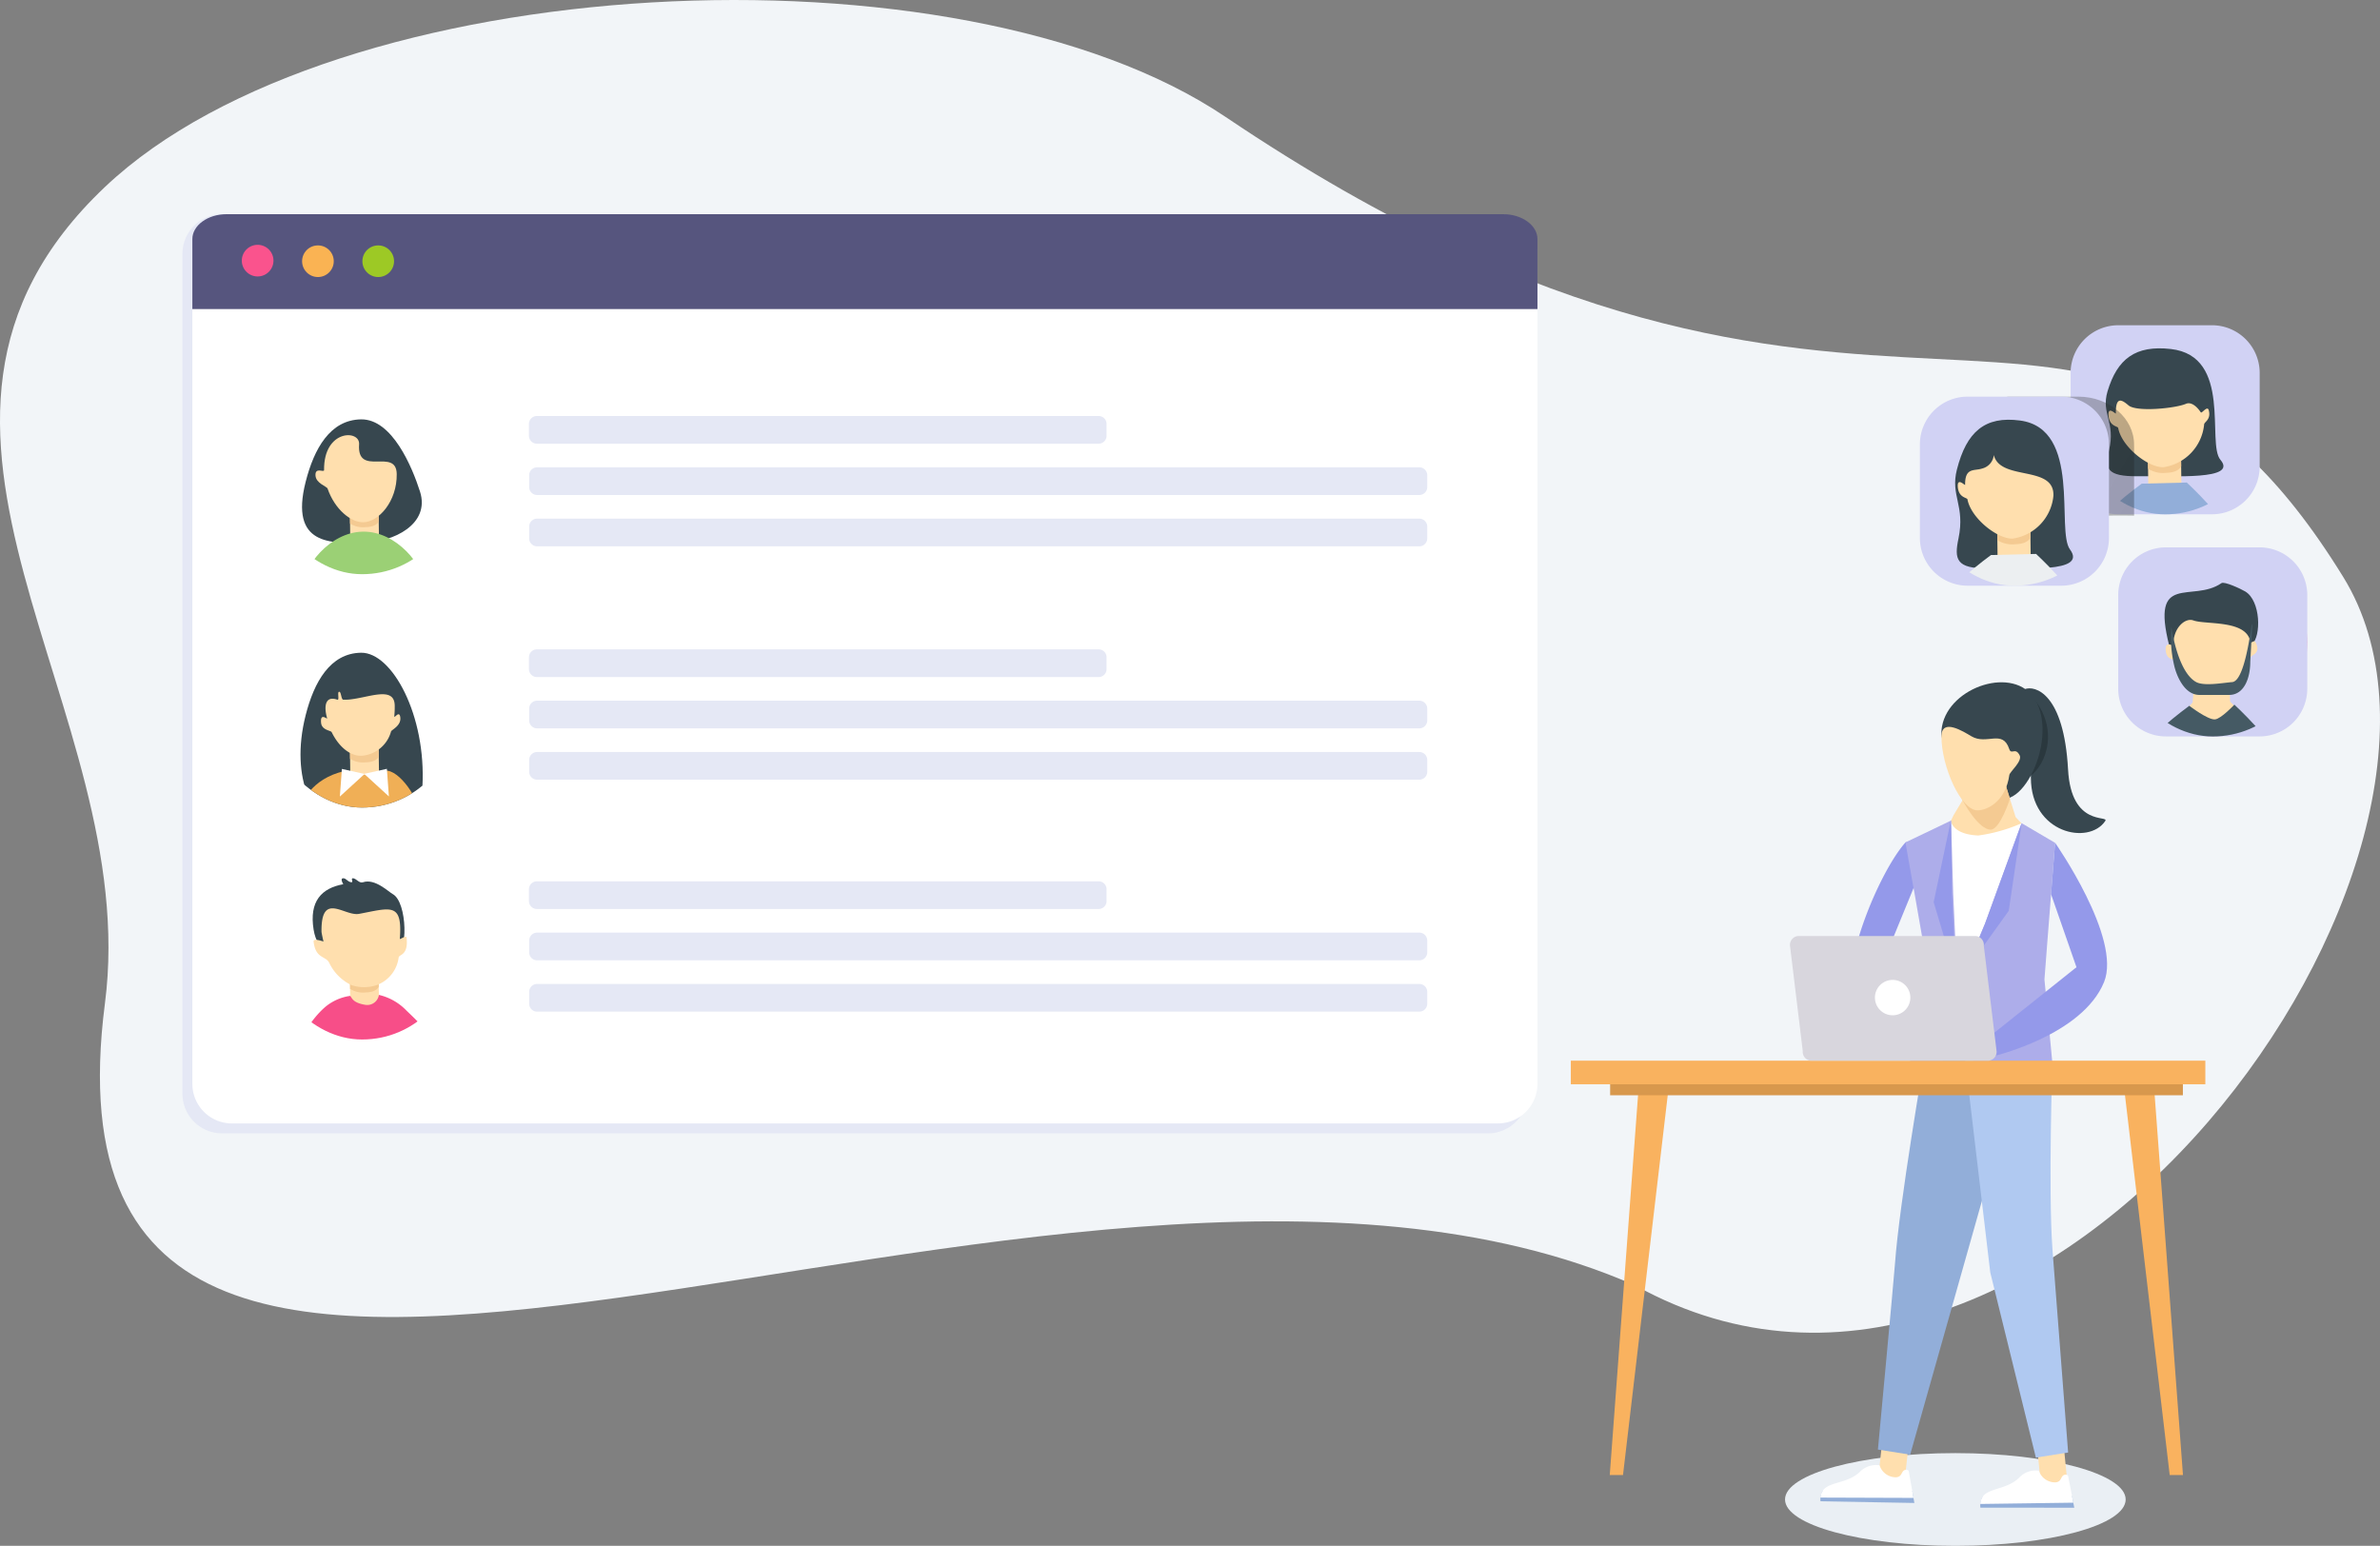 <svg xmlns="http://www.w3.org/2000/svg" xmlns:xlink="http://www.w3.org/1999/xlink" viewBox="0 0 214 139"><rect x="0" y="0" width="214" height="139" fill="#808080" stroke="none"/><defs><clipPath id="a"><rect width="16.897" height="16.885" rx="8.443" fill="none"/></clipPath><clipPath id="d"><rect width="17.003" height="17.003" rx="8.501" fill="none"/></clipPath><linearGradient id="e" x1="1.112" y1="0.823" x2="-0.111" y2="0.177" gradientUnits="objectBoundingBox"><stop offset="0" stop-color="#1a1a1a"/><stop offset="0.338" stop-color="#232323"/><stop offset="0.9" stop-color="#3c3c3c"/><stop offset="1" stop-color="#424242"/></linearGradient><linearGradient id="g" x1="0.998" y1="0.787" x2="0.002" y2="0.213" gradientUnits="objectBoundingBox"><stop offset="0" stop-color="#f8bbd0"/><stop offset="0.139" stop-color="#eaaed2"/><stop offset="0.377" stop-color="#da9ed5"/><stop offset="0.645" stop-color="#d195d7"/><stop offset="1" stop-color="#ce93d8"/></linearGradient></defs><path d="M210.694,51.88C187.948,15,169.2,50.264,110.177,10.5c-24-16.171-79.97-13.351-100.74,6.312-22.862,21.642,3.446,46.729,0,73.4C1.719,149.952,94.714,92.563,147.064,115.6,184,136.07,226.227,77.067,210.694,51.88Z" transform="translate(0 0)" fill="#f2f5f8"/><g transform="translate(16.406 19.259)"><path d="M3.561,0H117.385a3.56,3.56,0,0,1,3.561,3.559V79.092a3.56,3.56,0,0,1-3.561,3.559H3.561A3.56,3.56,0,0,1,0,79.092V3.559A3.56,3.56,0,0,1,3.561,0Z" transform="translate(0)" fill="#e5e8f5"/><path d="M3.561,0H117.385a3.56,3.56,0,0,1,3.561,3.559V78.2a3.56,3.56,0,0,1-3.561,3.559H3.561A3.56,3.56,0,0,1,0,78.2V3.559A3.56,3.56,0,0,1,3.561,0Z" transform="translate(0.89)" fill="#fff"/><path d="M0,8.531V2.239C0,1.007,1.386,0,3.081,0H117.866c1.694,0,3.081,1.007,3.081,2.239V8.531Z" transform="translate(0.89)" fill="#56557e"/><ellipse cx="1.423" cy="1.422" rx="1.423" ry="1.422" transform="translate(5.337 2.755)" fill="#fa538d"/><ellipse cx="1.423" cy="1.422" rx="1.423" ry="1.422" transform="translate(10.758 2.808)" fill="#fab353"/><ellipse cx="1.423" cy="1.422" rx="1.423" ry="1.422" transform="translate(16.179 2.808)" fill="#9dc925"/><g transform="translate(7.705 15.486)"><g transform="translate(23.451 2.662)"><path d="M.712,0H51.224a.712.712,0,0,1,.712.712V1.777a.712.712,0,0,1-.712.712H.712A.712.712,0,0,1,0,1.777V.712A.712.712,0,0,1,.712,0Z" transform="translate(0 0)" fill="#e5e8f5"/><path d="M.712,0H80.037a.712.712,0,0,1,.712.712V1.777a.712.712,0,0,1-.712.712H.712A.712.712,0,0,1,0,1.777V.712A.712.712,0,0,1,.712,0Z" transform="translate(0.02 4.614)" fill="#e5e8f5"/><path d="M.712,0H80.037a.712.712,0,0,1,.712.712V1.777a.712.712,0,0,1-.712.712H.712A.712.712,0,0,1,0,1.777V.712A.712.712,0,0,1,.712,0Z" transform="translate(0.02 9.229)" fill="#e5e8f5"/></g><g transform="translate(0)"><path d="M4.37,0h8.157A4.368,4.368,0,0,1,16.9,4.367v8.152a4.368,4.368,0,0,1-4.37,4.367H4.37A4.368,4.368,0,0,1,0,12.518V4.367A4.368,4.368,0,0,1,4.37,0Z" transform="translate(0)" fill="#fff"/><g transform="translate(0)"><rect width="16.897" height="16.885" rx="8.443" fill="none"/><g clip-path="url(#a)"><g transform="translate(3.046 2.964)"><path d="M10.61,6.5c.926,2.906-2.357,4.555-5.151,4.592s-6.6.3-5.132-5.479C1.079,2.655,2.517.037,5.312,0S9.907,4.292,10.61,6.5Z" transform="translate(0 0)" fill="#37474f"/><rect width="2.582" height="2.871" transform="matrix(1, -0.013, 0.013, 1, 4.297, 7.738)" fill="#ffdfae"/><path d="M.018,1.364,0,.034,2.582,0,2.6,1.157s-.161.513-1.172.526A2.154,2.154,0,0,1,.018,1.364Z" transform="translate(4.301 8.005)" fill="#f4ca92"/><path d="M7.305,3.5c.032,2.44-1.623,4.317-3.017,4.33-1.116.011-2.554-1.163-3.2-3.028C1.021,4.595.04,4.342,0,3.619c-.042-.792.775-.229.772-.48C.724-.527,4.017-.516,3.922.82,3.71,3.818,7.273,1.06,7.305,3.5Z" transform="translate(1.21 1.423)" fill="#ffdfae"/><path d="M10.872,4.712C10.852,3.15,8.455-.04,5.379,0S-.021,3.295,0,4.856Z" transform="translate(0.105 10.095)" fill="#9bd075"/></g></g></g></g></g><g transform="translate(7.705 36.469)"><g transform="translate(23.451 2.662)"><path d="M.712,0H51.224a.712.712,0,0,1,.712.712V1.777a.712.712,0,0,1-.712.712H.712A.712.712,0,0,1,0,1.777V.712A.712.712,0,0,1,.712,0Z" transform="translate(0 0)" fill="#e5e8f5"/><path d="M.712,0H80.037a.712.712,0,0,1,.712.712V1.777a.712.712,0,0,1-.712.712H.712A.712.712,0,0,1,0,1.777V.712A.712.712,0,0,1,.712,0Z" transform="translate(0.02 4.614)" fill="#e5e8f5"/><path d="M.712,0H80.037a.712.712,0,0,1,.712.712V1.777a.712.712,0,0,1-.712.712H.712A.712.712,0,0,1,0,1.777V.712A.712.712,0,0,1,.712,0Z" transform="translate(0.02 9.229)" fill="#e5e8f5"/></g><g transform="translate(0 0)"><path d="M4.63,0h7.638A4.628,4.628,0,0,1,16.9,4.626v7.632a4.628,4.628,0,0,1-4.63,4.626H4.63A4.628,4.628,0,0,1,0,12.259V4.626A4.628,4.628,0,0,1,4.63,0Z" transform="translate(0 0)" fill="#fff"/><g transform="translate(0 0)"><rect width="16.897" height="16.885" rx="8.443" fill="none"/><g clip-path="url(#a)"><g transform="translate(2.796 2.965)"><path d="M10.963,12.044c-.169,3.045-4.143,3.518-6.937,3.555S-1,11.387.465,5.613C1.218,2.655,2.655.037,5.451,0S11.319,5.645,10.963,12.044Z" transform="translate(0.112 0)" fill="#37474f"/><rect width="2.582" height="3.458" transform="matrix(1, -0.013, 0.013, 1, 4.548, 7.738)" fill="#ffdfae"/><path d="M.018,1.364,0,.034,2.582,0,2.6,1.157s-.161.513-1.172.526A2.153,2.153,0,0,1,.018,1.364Z" transform="translate(4.552 8.171)" fill="#f4ca92"/><path d="M6.63,1.246a8.439,8.439,0,0,1-.038.937c-.03.3.433-.549.534.08.127.786-.768,1.138-.827,1.306A2.97,2.97,0,0,1,3.794,5.742C2.657,5.877,1.586,4.92.962,3.634.882,3.468.078,3.464.01,2.8c-.1-.989.584-.263.54-.421C.227,1.239.415.336,1.472.713,1.686.789,1.425-.035,1.65,0c.179.03.158.705.356.712A4.352,4.352,0,0,0,2.515.7C4.328.529,6.606-.55,6.63,1.246Z" transform="translate(1.955 3.51)" fill="#ffdfae"/><path d="M10.872,4.035C10.855,2.7,9.016-.146,7.677.006,7.1.071,6.236.362,5.875.374L4.037.052C1.15.718-.017,2.872,0,4.18Z" transform="translate(0 10.594)" fill="#f0af56"/><path d="M2.223.453,0,2.484.184,0Z" transform="translate(3.651 10.448)" fill="#fff"/><path d="M0,.453,2.223,2.484,2.04,0Z" transform="translate(5.839 10.438)" fill="#fff"/></g></g></g></g></g><g transform="translate(7.705 57.326)"><g transform="translate(23.451 2.662)"><path d="M.712,0H51.224a.712.712,0,0,1,.712.712V1.777a.712.712,0,0,1-.712.712H.712A.712.712,0,0,1,0,1.777V.712A.712.712,0,0,1,.712,0Z" transform="translate(0 0)" fill="#e5e8f5"/><path d="M.712,0H80.037a.712.712,0,0,1,.712.712V1.777a.712.712,0,0,1-.712.712H.712A.712.712,0,0,1,0,1.777V.712A.712.712,0,0,1,.712,0Z" transform="translate(0.02 4.614)" fill="#e5e8f5"/><path d="M.712,0H80.037a.712.712,0,0,1,.712.712V1.777a.712.712,0,0,1-.712.712H.712A.712.712,0,0,1,0,1.777V.712A.712.712,0,0,1,.712,0Z" transform="translate(0.02 9.229)" fill="#e5e8f5"/></g><g transform="translate(0 0)"><path d="M4.63,0h7.638A4.628,4.628,0,0,1,16.9,4.626v7.632a4.628,4.628,0,0,1-4.63,4.626H4.63A4.628,4.628,0,0,1,0,12.259V4.626A4.628,4.628,0,0,1,4.63,0Z" transform="translate(0 0)" fill="#fff"/><g transform="translate(0 0)"><rect width="16.897" height="16.885" rx="8.443" fill="none"/><g clip-path="url(#a)"><g transform="translate(2.796 2.386)"><path d="M7.378,6.935C6.31,6.935.762,8.8.085,4.624-.329,2.069.8.891,2.753.536c0,0-.334-.537,0-.534.269,0,.366.308.712.356.251.035-.1-.391.178-.356.306.039.53.475.889.356C5.6,0,6.826,1.222,7.2,1.424,8.521,2.138,8.623,6.935,7.378,6.935Z" transform="translate(1.207 0)" fill="#37474f"/><rect width="2.582" height="3.969" transform="matrix(1, -0.013, 0.013, 1, 4.548, 8.316)" fill="#ffdfae"/><path d="M.018,1.364,0,.034,2.582,0,2.6,1.157s-.161.513-1.172.526A2.153,2.153,0,0,1,.018,1.364Z" transform="translate(4.552 8.583)" fill="#f4ca92"/><path d="M7.754,2.739c-.008.1.58-.36.608-.111.178,1.6-.65,1.5-.712,1.777A3.056,3.056,0,0,1,5.693,6.894a3.531,3.531,0,0,1-2.312,0A4.265,4.265,0,0,1,1.424,4.939C1.124,4.24.179,4.583,0,2.983c-.038-.337.889,0,.889,0S.714,2.227.712,2.095C.664-1.571,2.774.742,4.092.495,6.939-.038,8.006-.572,7.754,2.739Z" transform="translate(1.29 2.707)" fill="#ffdfae"/><path d="M11.964,4.444c-.011-.818-1.236-2-2.312-3.022A5,5,0,0,0,7.162,0,1.059,1.059,0,0,1,5.917.889c-1.1-.183-1.159-.6-1.339-.8a4.461,4.461,0,0,0-2.218.976C1.062,2.17-.011,4.029,0,4.863Z" transform="translate(0 10.489)" fill="#f74e88"/></g></g></g></g></g></g><g transform="translate(160.502 61.35)"><ellipse cx="15.315" cy="4.169" rx="15.315" ry="4.169" transform="translate(0 69.312)" fill="#eaeff4"/><g transform="translate(17.554 68.621)"><path d="M0,0,2.391,0l0,3.722L0,3.724Z" transform="translate(7.87 3.706) rotate(174.369)" fill="#ffdfae"/><path d="M8.454,1.061.011,1.053A1.583,1.583,0,0,1,.19.117L8.249,0Z" transform="translate(0 4.541)" fill="#92aed9"/><path d="M.186,2.41c.524-.852,2.2-.674,3.3-1.749A2.032,2.032,0,0,1,5.265.023a1.538,1.538,0,0,0,1.516,1.05C7.31,1.009,7.2.6,7.5.423a.344.344,0,0,1,.39.043L8.364,2.9,0,3.015A1.14,1.14,0,0,1,.186,2.41Z" transform="translate(0.004 2.248)" fill="#fff"/></g><g transform="matrix(1, 0.017, -0.017, 1, 3.271, 68.054)"><path d="M0,0,2.387,0l0,3.722L0,3.722Z" transform="translate(7.514 3.932) rotate(-174.631)" fill="#ffdfae"/><path d="M8.454,1.061.011,1.053A1.583,1.583,0,0,1,.19.117L8.249,0Z" transform="translate(0 4.536)" fill="#92aed9"/><path d="M.187,2.41c.524-.852,2.2-.674,3.3-1.749A2.033,2.033,0,0,1,5.266.023a1.538,1.538,0,0,0,1.516,1.05C7.311,1.009,7.2.6,7.5.423a.344.344,0,0,1,.39.043L8.365,2.9,0,3.014A1.14,1.14,0,0,1,.187,2.41Z" transform="translate(0.003 2.243)" fill="#fff"/></g><path d="M4.173,0h8.8L2.9,35.623,0,35.163S1.432,19.886,1.538,18.405C1.925,13.021,4.173,0,4.173,0Z" transform="translate(8.352 33.83)" fill="#92aed9"/><path d="M7.867.209,0,0,2.277,19.223l4.1,16.646,2.9-.46s-1.3-16.795-1.41-18.275C7.48,11.749,7.867.209,7.867.209Z" transform="translate(16.179 33.848)" fill="#b0c9f1"/><path d="M4.873,7.3c.283,5.218,3.715,4.072,3.344,4.627C6.738,14.134,1.53,13.045,1.53,8.036S-1.5,1.064.973.077C1.9-.293,4.5.447,4.873,7.3Z" transform="translate(20.577 0.544)" fill="#37474f"/><path d="M4.406,7.85C2.5,5.477-.73,4.984.148,2.36,1.077-.417,5.721-.417,6.835.694,10.989,4.833,6.635,10.627,4.406,7.85Z" transform="translate(15.086 0.297)" fill="#263238" opacity="0.704"/><path d="M4.239,9.489C2.676,6.878-.45,6.673.054,3.953.719.366,6.555-1.536,8.413,1.547,10.754,5.429,6.474,13.222,4.239,9.489Z" transform="translate(14.065 0)" fill="#37474f"/><path d="M6.06,0H4.36L1.847,4.183,0,7.979l10.712-.1L7.421,4.357Z" transform="translate(13.312 7.76)" fill="#ffdfae"/><path d="M4.621,3.162S3.736,5.94,2.886,5.94C1.876,5.94.488,3.724,0,2.549-.046,2.438,2.664,0,2.664,0L3.842.652Z" transform="translate(15.602 7.312)" fill="#f4ca92"/><path d="M7.03,2.551c.277.531-.885,1.489-.924,1.77C5.783,6.652,4.167,7.507,3.243,7.507,1.766,7.507,0,3.6,0,.86,0-.823,1.959.408,2.691.845c1.375.821,2.8-.649,3.4,1.133C6.288,2.572,6.63,1.786,7.03,2.551Z" transform="translate(14.065 4.009)" fill="#ffdfae"/><path d="M.26,15.492C1.6,20.371,6.64,19.275,6.64,19.275l.3-1.671L2.333,13.257,6.2,0A15.679,15.679,0,0,0,3.658.76C1.786,3.339-.839,11.48.26,15.492Z" transform="translate(7.274 13.259) rotate(6.024)" fill="#9499ea"/><path d="M7.948,18.735,0,18.71,1.447,0S1.513,1.256,3.92,1.356A14.51,14.51,0,0,0,7.835.245Z" transform="translate(13.46 12.421)" fill="#fff"/><path d="M7.974,15.132l.713,7.549-.936.214-.372.078-.1.021-4.347.978-.082.021-.736.164-.059-.242-.364-1.568L.765,18.341l-.141-.606L.379,16.658l-.126-.534L0,15.041l.587-1.39.088-.221.015-.021L2.518,9.053,5.483.891,5.491.877,5.7.321,5.817.007V0l3.01,1.768L8.678,3.65v.021l-.2,2.588-.342,4.327s-.082,1.073-.148,1.939-.119,1.525-.119,1.525Z" transform="translate(15.457 12.669)" fill="#adadea"/><path d="M11.379,13.253C8.178,17.325,0,16.917,0,16.917l0-1.74,9.363-3.892L8.976,4.346,10.6,0S14.011,9.9,11.379,13.253Z" transform="translate(14.095 17.353) rotate(-16)" fill="#9499ea"/><path d="M6.412,0,6.406.036,6.4.121,6.362.562,5.807,6.514,5.245,13.9v.014l-.066.91-.033.455-.86,2.5-.566,1.636-.022.064-.06.178-.218.633-.011.029L2.367,23.329l-.7-.553-.38-.3L0,21.447s.169-.612.431-1.529c.027-.114.066-.242.1-.37.115-.412.24-.868.376-1.344.022-.085.044-.171.071-.256.027-.114.06-.228.093-.341.1-.362.207-.74.312-1.117.1-.349.195-.7.288-1.039.529-1.906.976-3.542.976-3.6s-.043-.846-.1-2c-.058-1.117-.133-2.553-.2-3.925l-.005-.064L2.3,5.153,2.241,4.037c-.08-1.423-.133-2.489-.138-2.588Z" transform="translate(8.564 13.217) rotate(-7)" fill="#adadea"/><path d="M3.925,7.912,0,13.387,1.8,9.048,5.092,0Z" transform="translate(16.192 12.635)" fill="#9499ea"/><path d="M2.441,0,1.728,6.578l-.548,7.477L0,7.148Z" transform="translate(12.495 12.681) rotate(-7)" fill="#9499ea"/></g><g transform="translate(186.181 29.245)"><path d="M4.292,0h8.42A4.292,4.292,0,0,1,17,4.292v8.42A4.292,4.292,0,0,1,12.711,17H4.291A4.292,4.292,0,0,1,0,12.711V4.291A4.292,4.292,0,0,1,4.292,0Z" fill="#d1d2f4"/><rect width="17.003" height="17.003" rx="8.501" fill="none"/><g clip-path="url(#d)"><g transform="translate(1.694 2.077)"><g transform="translate(0)"><path d="M10.312,10.024C11.9,11.879,6.125,11.456,2.9,11.5.068,11.535-.1,10.8.287,9.2.915,6.628-.446,5.9.16,3.868,1.034.929,2.691-.3,5.846.06,11.429.689,9.047,8.55,10.312,10.024Z" transform="translate(1.466 0)" fill="#37474f"/><rect width="2.978" height="3.314" transform="matrix(1, -0.013, 0.013, 1, 5.246, 8.943)" fill="#ffdfae"/><path d="M.021,1.575,0,.04,2.978,0,3,1.335s-.186.592-1.352.607A2.478,2.478,0,0,1,.021,1.575Z" transform="translate(5.25 9.25)" fill="#f4ca92"/><path d="M8.6,2.143A4.3,4.3,0,0,1,4.92,5.989C3.5,6,1.179,4.118.873,2.46.84,2.282.087,2.338.005,1.346c-.076-.928.659-.085.658-.2C.642-.439,1.217-.07,1.8.426c.725.62,4.223.266,5.159-.137C7.45.077,7.967.551,8.3,1.054c.091.136.6-.666.721-.176C9.234,1.723,8.605,1.909,8.6,2.143Z" transform="translate(1.711 4.702)" fill="#ffdfae"/><path d="M12.54,4.83C12.523,3.491,8.752,0,8.752,0L4.7.1S-.02,3.517,0,5Z" transform="translate(0 12.067)" fill="#92aed9"/></g></g></g></g><path d="M0,6.281.008,0H6.382c2.779,0,5.031,1.933,5.031,4.318V10.7s-1.842-.029-2.209,0H4.588C3.4,10.7,0,9.535,0,6.281Z" transform="translate(180.475 35.665)" opacity="0.301" fill="url(#e)"/><g transform="translate(172.629 35.665)"><path d="M4.292,0h8.42A4.292,4.292,0,0,1,17,4.292v8.42A4.292,4.292,0,0,1,12.711,17H4.291A4.292,4.292,0,0,1,0,12.711V4.291A4.292,4.292,0,0,1,4.292,0Z" fill="#d1d2f4"/><rect width="17.003" height="17.003" rx="8.501" fill="none"/><g clip-path="url(#d)"><g transform="translate(1.694 2.076)"><g transform="translate(0)"><path d="M10.324,11.663c1.6,2.16-4.183,1.655-7.407,1.7C.082,13.4-.092,12.54.3,10.68.919,7.7-.444,6.852.157,4.486,1.025,1.072,2.68-.349,5.836.072,11.421.816,9.056,9.948,10.324,11.663Z" transform="translate(1.476 0)" fill="#37474f"/><path d="M0,0H2.978V3.314H0Z" transform="matrix(1, -0.013, 0.013, 1, 5.246, 8.943)" fill="#ffdfae"/><path d="M.02,1.575,0,.04,2.978,0l.017,1.335s-.186.592-1.352.607A2.48,2.48,0,0,1,.02,1.575Z" transform="translate(5.25 9.251)" fill="#f4ca92"/><path d="M8.6,3.672A4.3,4.3,0,0,1,4.92,7.518C3.5,7.532,1.179,5.646.873,3.989.84,3.811.087,3.867.005,2.875c-.076-.928.659-.085.657-.2C.642,1.089,1.478,1.455,2.2,1.212A1.393,1.393,0,0,0,3.241,0C3.828,2.377,8.716.858,8.6,3.672Z" transform="translate(1.711 3.174)" fill="#ffdfae"/><path d="M12.54,4.83C12.523,3.491,8.752,0,8.752,0L4.7.1S-.02,3.517,0,5Z" transform="translate(0 12.067)" fill="#eceff1"/></g></g></g></g><g transform="translate(190.461 49.218)"><rect width="17.003" height="17.003" rx="8.501" fill="url(#g)"/><path d="M4.292,0h8.42A4.292,4.292,0,0,1,17,4.292v8.42A4.292,4.292,0,0,1,12.711,17H4.291A4.292,4.292,0,0,1,0,12.711V4.291A4.292,4.292,0,0,1,4.292,0Z" fill="#d1d2f4"/><rect width="17.003" height="17.003" rx="8.501" fill="none"/><g clip-path="url(#d)"><g transform="translate(1.694 3.189)"><g transform="translate(0 0)"><path d="M.425,5.668c-1.7-6.7,2.066-3.834,4.69-5.638.26-.179,1.7.489,2.135.744,1.406.83,1.462,4.028.6,4.773C5.809,7.3.8,7.158.425,5.668Z" transform="translate(2.472 0)" fill="#37474f"/><path d="M6.827,4.672,0,4.968l1.764-2L2.015.04,4.992,0l.147,2.888Z" transform="translate(3.231 7.791)" fill="#ffdfae"/><path d="M.02,1.575,0,.04,2.978,0l.017,1.335s-.186.592-1.352.607A2.483,2.483,0,0,1,.02,1.575Z" transform="translate(5.249 8.138)" fill="#ffe082"/><path d="M7.617,3.438C7.361,5.364,6.4,6.154,5.673,6.14c-.568-.012-2.5.324-3.164-.141A3.194,3.194,0,0,1,.973,3.675C.94,3.5.086,3.736.005,2.745c-.076-.928.685-.353.684-.466C.668.692,1.772-.218,2.488.045c1.118.409,4.8-.083,5.128,1.934.041.247.322-.318.509.107C8.569,3.094,7.662,3.09,7.617,3.438Z" transform="translate(2.572 3.334)" fill="#ffdfae"/><path d="M12.54,4.83C12.523,3.491,8.752,0,8.752,0s-1.2,1.281-1.744,1.325C6.357,1.379,4.7.1,4.7.1S-.02,3.517,0,5Z" transform="translate(0 10.955)" fill="#455a64"/><path d="M5.236,6.375H2.566C1.212,6.375.5,4.653.285,3.69A11.081,11.081,0,0,1,.041.241s.536,4.041,2.22,4.971c.722.4,2.434.072,3.243.01,1.35-.1,1.81-6.469,1.81-5L7.136,3.391C7.136,4.858,6.59,6.375,5.236,6.375Z" transform="translate(3.044 3.705)" fill="#455a64"/></g></g></g></g><g transform="translate(141.243 84.17)"><path d="M2.642,0,0,35.454H1.192L5.362.044Z" transform="translate(3.499 13.012)" fill="#f9b25f"/><path d="M2.72,0,5.362,35.454H4.17L0,.044Z" transform="translate(49.679 13.012)" fill="#f9b25f"/><rect width="51.499" height="1.343" transform="translate(3.534 12.972)" fill="#d8984d"/><rect width="57.052" height="2.122" transform="translate(0 11.204)" fill="#f9b25f"/><g transform="translate(19.707)"><path d="M.688,0h16.05a.8.8,0,0,1,.688.867l1.147,9.469a.8.8,0,0,1-.688.867H1.834a.8.8,0,0,1-.688-.867L0,.867A.8.8,0,0,1,.688,0Z" transform="translate(0)" fill="#d8d6dd"/><ellipse cx="1.593" cy="1.591" rx="1.593" ry="1.591" transform="translate(7.635 3.941)" fill="#fff"/></g></g></svg>
